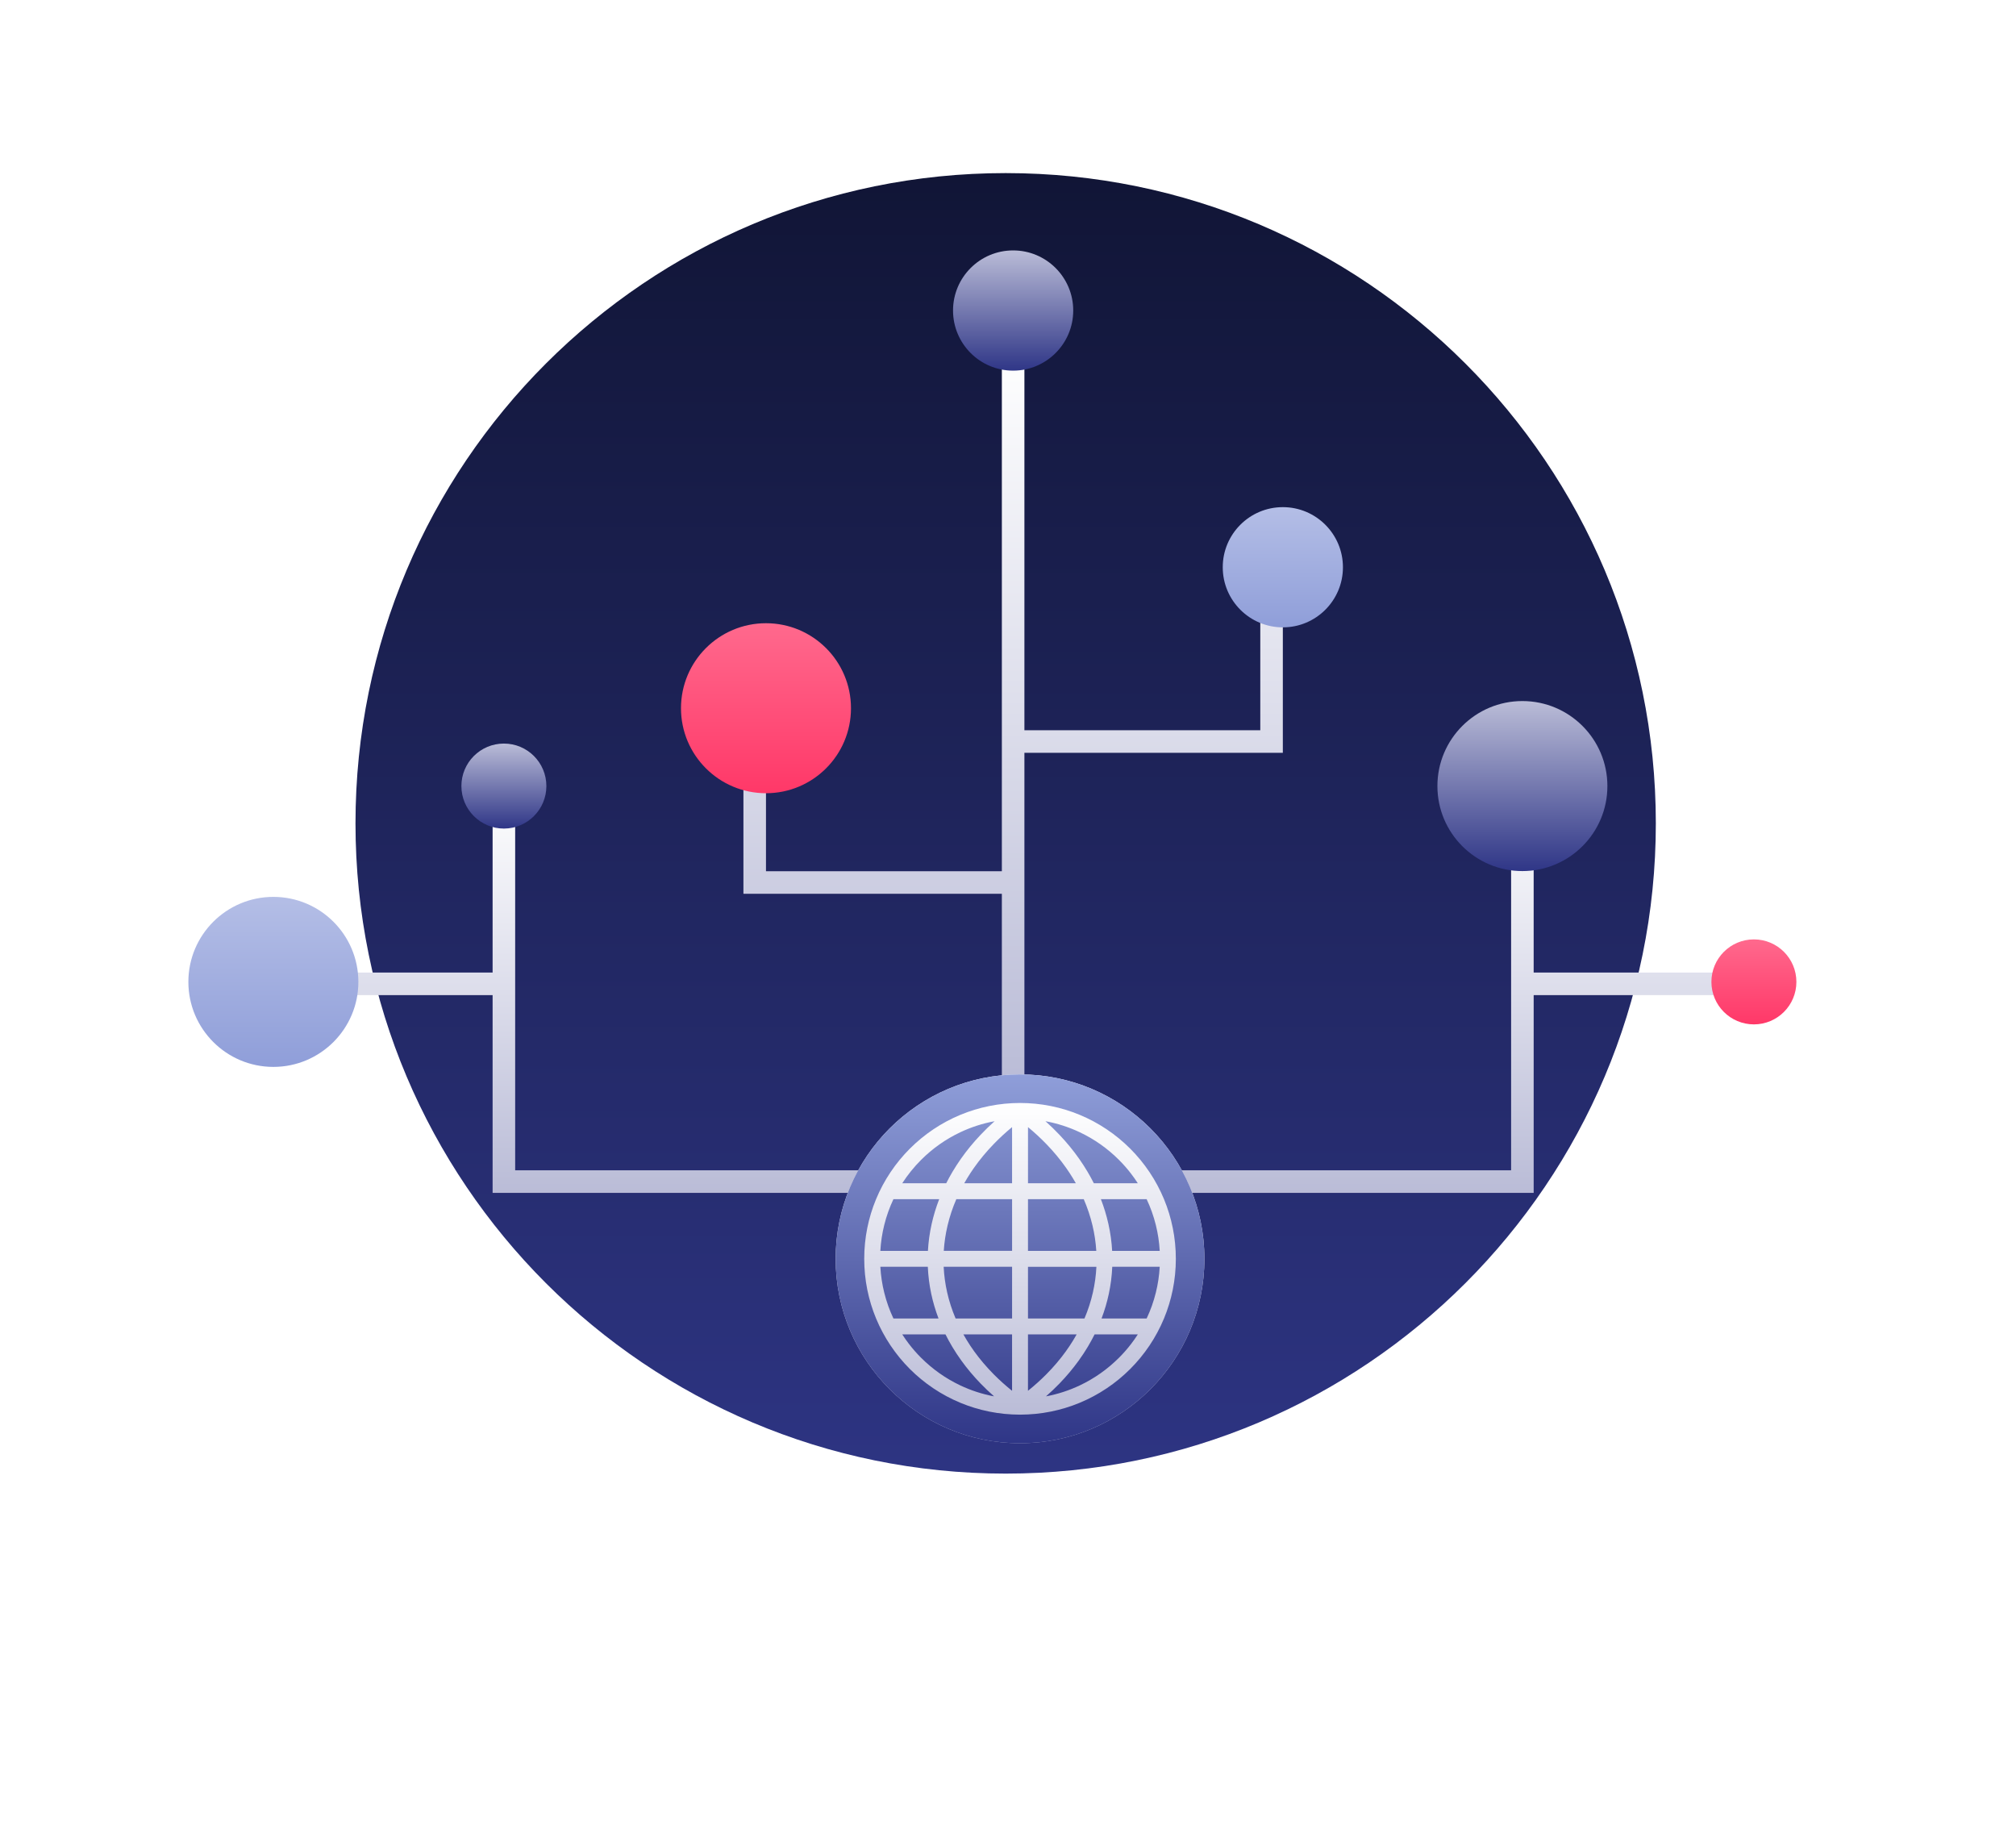 <svg width="431" height="392" viewBox="0 0 431 392" fill="none" xmlns="http://www.w3.org/2000/svg">
<g filter="url(#filter0_f_115_1477)">
<path d="M215 315C291.768 315 354 252.768 354 176C354 99.232 291.768 37 215 37C138.232 37 76 99.232 76 176C76 252.768 138.232 315 215 315Z" fill="url(#paint0_linear_115_1477)"/>
</g>
<path d="M105.314 212.715H58.337V207.894H105.314V168.031H110.137V250.168H184.641V254.989H107.726H105.315V252.578V212.717L105.314 212.715ZM327.882 212.715H374.859V207.894H327.882V168.031H323.061V250.168H252.529V254.989H325.473H327.884V252.578V212.717L327.882 212.715Z" fill="url(#paint1_linear_115_1477)"/>
<path d="M214.187 191.056H161.348H158.937V188.645V151.396H163.758V186.235H214.187V137.583V73.438H219.008V137.583V156.099H269.436V121.26H274.257V158.509V160.92H271.846H219.008V231.836H214.187V191.056Z" fill="url(#paint2_linear_115_1477)"/>
<path d="M216.598 53.531C223.694 53.531 229.445 59.283 229.445 66.378C229.445 73.474 223.692 79.227 216.598 79.227C209.502 79.227 203.749 73.474 203.749 66.378C203.749 59.283 209.502 53.531 216.598 53.531Z" fill="url(#paint3_linear_115_1477)"/>
<path d="M274.259 108.408C281.353 108.408 287.106 114.161 287.106 121.257C287.106 128.352 281.353 134.104 274.259 134.104C267.163 134.104 261.411 128.352 261.411 121.257C261.411 114.161 267.164 108.408 274.259 108.408Z" fill="url(#paint4_linear_115_1477)"/>
<path d="M163.761 133.221C173.795 133.221 181.931 141.357 181.931 151.392C181.931 161.427 173.795 169.561 163.761 169.561C153.727 169.561 145.589 161.425 145.589 151.392C145.589 141.355 153.725 133.221 163.761 133.221Z" fill="url(#paint5_linear_115_1477)"/>
<path d="M107.727 158.946C112.745 158.946 116.81 163.013 116.81 168.029C116.81 173.047 112.744 177.114 107.727 177.114C102.71 177.114 98.642 173.046 98.642 168.029C98.642 163.012 102.709 158.946 107.727 158.946Z" fill="url(#paint6_linear_115_1477)"/>
<path d="M58.442 191.718C68.478 191.718 76.614 199.855 76.614 209.89C76.614 219.924 68.478 228.061 58.442 228.061C48.408 228.061 40.272 219.924 40.272 209.89C40.272 199.854 48.407 191.718 58.442 191.718Z" fill="url(#paint7_linear_115_1477)"/>
<path d="M374.966 200.805C379.985 200.805 384.05 204.873 384.05 209.89C384.05 214.905 379.984 218.973 374.966 218.973C369.948 218.973 365.882 214.905 365.882 209.89C365.882 204.873 369.949 200.805 374.966 200.805Z" fill="url(#paint8_linear_115_1477)"/>
<path d="M325.472 149.859C335.506 149.859 343.644 157.996 343.644 168.031C343.644 178.068 335.508 186.202 325.472 186.202C315.438 186.202 307.303 178.068 307.303 168.031C307.303 157.995 315.437 149.859 325.472 149.859Z" fill="url(#paint9_linear_115_1477)"/>
<path d="M218.072 229.666C239.843 229.666 257.492 247.315 257.492 269.086C257.492 290.858 239.843 308.507 218.072 308.507C196.3 308.507 178.651 290.858 178.651 269.086C178.651 247.315 196.301 229.666 218.072 229.666Z" fill="url(#paint10_linear_115_1477)"/>
<path d="M218.072 229.666C239.843 229.666 257.492 247.315 257.492 269.086C257.492 290.858 239.843 308.507 218.072 308.507C196.3 308.507 178.651 290.858 178.651 269.086C178.651 247.315 196.301 229.666 218.072 229.666Z" fill="url(#paint11_linear_115_1477)"/>
<path d="M218.074 235.778C222.579 235.778 226.881 236.676 230.808 238.303C234.89 239.993 238.558 242.466 241.626 245.535C244.694 248.601 247.167 252.27 248.858 256.352C250.484 260.279 251.383 264.582 251.383 269.088C251.383 273.593 250.484 277.895 248.858 281.823C247.167 285.905 244.694 289.572 241.626 292.64C238.558 295.708 234.89 298.183 230.808 299.872C226.882 301.498 222.577 302.397 218.074 302.397C213.567 302.397 209.265 301.498 205.338 299.872C201.256 298.181 197.589 295.708 194.52 292.64C191.454 289.572 188.979 285.905 187.288 281.823C185.662 277.896 184.763 273.593 184.763 269.088C184.763 264.581 185.662 260.279 187.288 256.352C188.979 252.27 191.454 248.601 194.52 245.535C197.589 242.466 201.256 239.992 205.338 238.303C209.265 236.676 213.567 235.778 218.074 235.778ZM191.009 281.845H200.648C199.987 280.106 199.467 278.34 199.088 276.562C198.683 274.655 198.439 272.726 198.358 270.788H188.209C188.313 272.676 188.597 274.523 189.04 276.31C189.518 278.238 190.182 280.092 191.009 281.845ZM204.301 281.845H216.373V270.788H201.746C201.833 272.613 202.079 274.436 202.487 276.244C202.912 278.129 203.518 280.002 204.301 281.845ZM219.774 281.845H231.846C232.628 280.003 233.233 278.129 233.657 276.245C234.065 274.437 234.311 272.613 234.4 270.789H219.773L219.774 281.845ZM235.499 281.845H245.138C245.966 280.093 246.63 278.237 247.107 276.31C247.549 274.524 247.832 272.676 247.937 270.787H237.788C237.706 272.724 237.462 274.654 237.057 276.562C236.679 278.339 236.16 280.106 235.499 281.845ZM243.249 285.245H234.01C233.569 286.132 233.086 287.01 232.568 287.881C231.972 288.877 231.32 289.868 230.616 290.844C229.399 292.533 228.026 294.171 226.505 295.745C225.602 296.679 224.645 297.593 223.628 298.485C226.165 298.009 228.59 297.211 230.858 296.137C233.978 294.66 236.805 292.656 239.221 290.237H239.224C240.139 289.324 240.997 288.349 241.786 287.323C242.302 286.655 242.791 285.96 243.251 285.246L243.249 285.245ZM230.176 285.245H219.772V297.296C221.178 296.162 222.483 294.991 223.68 293.784C225.251 292.199 226.646 290.556 227.866 288.863C228.406 288.116 228.923 287.338 229.416 286.537C229.68 286.104 229.933 285.674 230.174 285.243L230.176 285.245ZM216.371 285.245H205.967C206.208 285.676 206.462 286.106 206.725 286.538C207.218 287.34 207.735 288.117 208.275 288.865C209.497 290.557 210.891 292.201 212.461 293.785C213.661 294.993 214.962 296.164 216.369 297.297V285.247L216.371 285.245ZM202.133 285.245H192.896C193.354 285.96 193.844 286.654 194.358 287.322C195.148 288.348 196.005 289.323 196.92 290.236H196.923C199.339 292.653 202.166 294.66 205.286 296.136C207.557 297.21 209.982 298.009 212.518 298.484C211.504 297.592 210.544 296.678 209.642 295.744C208.118 294.17 206.747 292.532 205.53 290.843C204.824 289.867 204.173 288.878 203.578 287.88C203.057 287.009 202.577 286.13 202.135 285.244L202.133 285.245ZM192.895 252.929H202.296C202.706 252.114 203.153 251.298 203.634 250.486C204.192 249.546 204.794 248.618 205.434 247.705C206.665 245.955 208.058 244.253 209.612 242.611C210.561 241.607 211.572 240.625 212.641 239.667C210.071 240.138 207.614 240.939 205.316 242.024C202.183 243.502 199.345 245.512 196.921 247.938C195.408 249.451 194.054 251.125 192.895 252.929ZM206.14 252.929H216.371V240.929C214.961 242.093 213.649 243.309 212.437 244.562C210.858 246.193 209.447 247.899 208.212 249.657C207.708 250.371 207.236 251.095 206.795 251.82C206.571 252.187 206.354 252.557 206.144 252.93L206.14 252.929ZM219.772 252.929H230.001C229.792 252.556 229.574 252.187 229.351 251.819C228.91 251.094 228.436 250.372 227.933 249.656C226.696 247.897 225.287 246.194 223.708 244.561C222.497 243.308 221.183 242.093 219.774 240.928V252.929H219.772ZM233.847 252.929H243.249C242.79 252.215 242.302 251.522 241.787 250.854C241.002 249.835 240.147 248.86 239.222 247.938C236.799 245.51 233.962 243.502 230.827 242.024C228.531 240.939 226.074 240.138 223.503 239.667C224.572 240.624 225.584 241.606 226.534 242.611C228.086 244.253 229.48 245.956 230.71 247.705C231.35 248.618 231.953 249.546 232.51 250.486C232.991 251.299 233.438 252.112 233.847 252.929ZM245.135 256.331H235.354C236.029 258.07 236.565 259.836 236.964 261.621C237.391 263.529 237.659 265.457 237.766 267.388H247.937C247.832 265.498 247.549 263.651 247.107 261.865C246.629 259.938 245.965 258.083 245.138 256.331L245.135 256.331ZM231.692 256.331H219.772V267.388H234.375C234.264 265.574 233.993 263.759 233.564 261.953C233.112 260.05 232.488 258.17 231.692 256.331ZM216.371 256.331H204.452C203.656 258.17 203.033 260.05 202.582 261.951C202.153 263.757 201.881 265.574 201.771 267.386H216.374V256.33L216.371 256.331ZM200.791 256.331H191.009C190.181 258.083 189.517 259.937 189.04 261.865C188.597 263.651 188.313 265.497 188.209 267.387H198.38C198.488 265.455 198.753 263.529 199.182 261.62C199.582 259.836 200.118 258.069 200.793 256.33L200.791 256.331Z" fill="url(#paint12_linear_115_1477)"/>
<path d="M218.074 235.778C222.579 235.778 226.881 236.676 230.808 238.303C234.89 239.993 238.558 242.466 241.626 245.535C244.694 248.601 247.167 252.27 248.858 256.352C250.484 260.279 251.383 264.582 251.383 269.088C251.383 273.593 250.484 277.895 248.858 281.823C247.167 285.905 244.694 289.572 241.626 292.64C238.558 295.708 234.89 298.183 230.808 299.872C226.882 301.498 222.577 302.397 218.074 302.397C213.567 302.397 209.265 301.498 205.338 299.872C201.256 298.181 197.589 295.708 194.52 292.64C191.454 289.572 188.979 285.905 187.288 281.823C185.662 277.896 184.763 273.593 184.763 269.088C184.763 264.581 185.662 260.279 187.288 256.352C188.979 252.27 191.454 248.601 194.52 245.535C197.589 242.466 201.256 239.992 205.338 238.303C209.265 236.676 213.567 235.778 218.074 235.778ZM191.009 281.845H200.648C199.987 280.106 199.467 278.34 199.088 276.562C198.683 274.655 198.439 272.726 198.358 270.788H188.209C188.313 272.676 188.597 274.523 189.04 276.31C189.518 278.238 190.182 280.092 191.009 281.845ZM204.301 281.845H216.373V270.788H201.746C201.833 272.613 202.079 274.436 202.487 276.244C202.912 278.129 203.518 280.002 204.301 281.845ZM219.774 281.845H231.846C232.628 280.003 233.233 278.129 233.657 276.245C234.065 274.437 234.311 272.613 234.4 270.789H219.773L219.774 281.845ZM235.499 281.845H245.138C245.966 280.093 246.63 278.237 247.107 276.31C247.549 274.524 247.832 272.676 247.937 270.787H237.788C237.706 272.724 237.462 274.654 237.057 276.562C236.679 278.339 236.16 280.106 235.499 281.845ZM243.249 285.245H234.01C233.569 286.132 233.086 287.01 232.568 287.881C231.972 288.877 231.32 289.868 230.616 290.844C229.399 292.533 228.026 294.171 226.505 295.745C225.602 296.679 224.645 297.593 223.628 298.485C226.165 298.009 228.59 297.211 230.858 296.137C233.978 294.66 236.805 292.656 239.221 290.237H239.224C240.139 289.324 240.997 288.349 241.786 287.323C242.302 286.655 242.791 285.96 243.251 285.246L243.249 285.245ZM230.176 285.245H219.772V297.296C221.178 296.162 222.483 294.991 223.68 293.784C225.251 292.199 226.646 290.556 227.866 288.863C228.406 288.116 228.923 287.338 229.416 286.537C229.68 286.104 229.933 285.674 230.174 285.243L230.176 285.245ZM216.371 285.245H205.967C206.208 285.676 206.462 286.106 206.725 286.538C207.218 287.34 207.735 288.117 208.275 288.865C209.497 290.557 210.891 292.201 212.461 293.785C213.661 294.993 214.962 296.164 216.369 297.297V285.247L216.371 285.245ZM202.133 285.245H192.896C193.354 285.96 193.844 286.654 194.358 287.322C195.148 288.348 196.005 289.323 196.92 290.236H196.923C199.339 292.653 202.166 294.66 205.286 296.136C207.557 297.21 209.982 298.009 212.518 298.484C211.504 297.592 210.544 296.678 209.642 295.744C208.118 294.17 206.747 292.532 205.53 290.843C204.824 289.867 204.173 288.878 203.578 287.88C203.057 287.009 202.577 286.13 202.135 285.244L202.133 285.245ZM192.895 252.929H202.296C202.706 252.114 203.153 251.298 203.634 250.486C204.192 249.546 204.794 248.618 205.434 247.705C206.665 245.955 208.058 244.253 209.612 242.611C210.561 241.607 211.572 240.625 212.641 239.667C210.071 240.138 207.614 240.939 205.316 242.024C202.183 243.502 199.345 245.512 196.921 247.938C195.408 249.451 194.054 251.125 192.895 252.929ZM206.14 252.929H216.371V240.929C214.961 242.093 213.649 243.309 212.437 244.562C210.858 246.193 209.447 247.899 208.212 249.657C207.708 250.371 207.236 251.095 206.795 251.82C206.571 252.187 206.354 252.557 206.144 252.93L206.14 252.929ZM219.772 252.929H230.001C229.792 252.556 229.574 252.187 229.351 251.819C228.91 251.094 228.436 250.372 227.933 249.656C226.696 247.897 225.287 246.194 223.708 244.561C222.497 243.308 221.183 242.093 219.774 240.928V252.929H219.772ZM233.847 252.929H243.249C242.79 252.215 242.302 251.522 241.787 250.854C241.002 249.835 240.147 248.86 239.222 247.938C236.799 245.51 233.962 243.502 230.827 242.024C228.531 240.939 226.074 240.138 223.503 239.667C224.572 240.624 225.584 241.606 226.534 242.611C228.086 244.253 229.48 245.956 230.71 247.705C231.35 248.618 231.953 249.546 232.51 250.486C232.991 251.299 233.438 252.112 233.847 252.929ZM245.135 256.331H235.354C236.029 258.07 236.565 259.836 236.964 261.621C237.391 263.529 237.659 265.457 237.766 267.388H247.937C247.832 265.498 247.549 263.651 247.107 261.865C246.629 259.938 245.965 258.083 245.138 256.331L245.135 256.331ZM231.692 256.331H219.772V267.388H234.375C234.264 265.574 233.993 263.759 233.564 261.953C233.112 260.05 232.488 258.17 231.692 256.331ZM216.371 256.331H204.452C203.656 258.17 203.033 260.05 202.582 261.951C202.153 263.757 201.881 265.574 201.771 267.386H216.374V256.33L216.371 256.331ZM200.791 256.331H191.009C190.181 258.083 189.517 259.937 189.04 261.865C188.597 263.651 188.313 265.497 188.209 267.387H198.38C198.488 265.455 198.753 263.529 199.182 261.62C199.582 259.836 200.118 258.069 200.793 256.33L200.791 256.331Z" fill="url(#paint13_linear_115_1477)"/>
<defs>
<filter id="filter0_f_115_1477" x="-0.721" y="-39.721" width="431.441" height="431.441" filterUnits="userSpaceOnUse" color-interpolation-filters="sRGB">
<feFlood flood-opacity="0" result="BackgroundImageFix"/>
<feBlend mode="normal" in="SourceGraphic" in2="BackgroundImageFix" result="shape"/>
<feGaussianBlur stdDeviation="38.36" result="effect1_foregroundBlur_115_1477"/>
</filter>
<linearGradient id="paint0_linear_115_1477" x1="214.742" y1="1.127" x2="214.742" y2="466.054" gradientUnits="userSpaceOnUse">
<stop stop-color="#0D112C"/>
<stop offset="0.71" stop-color="#2F3687"/>
</linearGradient>
<linearGradient id="paint1_linear_115_1477" x1="216.598" y1="168.031" x2="216.598" y2="254.989" gradientUnits="userSpaceOnUse">
<stop stop-color="white"/>
<stop offset="1" stop-color="#BABCD7"/>
</linearGradient>
<linearGradient id="paint2_linear_115_1477" x1="216.597" y1="73.438" x2="216.597" y2="231.836" gradientUnits="userSpaceOnUse">
<stop stop-color="white"/>
<stop offset="1" stop-color="#BABCD7"/>
</linearGradient>
<linearGradient id="paint3_linear_115_1477" x1="216.597" y1="53.531" x2="216.597" y2="79.227" gradientUnits="userSpaceOnUse">
<stop stop-color="#BABCD7"/>
<stop offset="1" stop-color="#2F3687"/>
</linearGradient>
<linearGradient id="paint4_linear_115_1477" x1="274.259" y1="108.408" x2="274.259" y2="134.104" gradientUnits="userSpaceOnUse">
<stop stop-color="#B4BEE6"/>
<stop offset="1" stop-color="#8F9ED9"/>
</linearGradient>
<linearGradient id="paint5_linear_115_1477" x1="163.76" y1="133.221" x2="163.76" y2="169.561" gradientUnits="userSpaceOnUse">
<stop stop-color="#FF698D"/>
<stop offset="1" stop-color="#FF3868"/>
</linearGradient>
<linearGradient id="paint6_linear_115_1477" x1="107.726" y1="158.946" x2="107.726" y2="177.114" gradientUnits="userSpaceOnUse">
<stop stop-color="#BABCD7"/>
<stop offset="1" stop-color="#2F3687"/>
</linearGradient>
<linearGradient id="paint7_linear_115_1477" x1="58.443" y1="191.718" x2="58.443" y2="228.061" gradientUnits="userSpaceOnUse">
<stop stop-color="#B4BEE6"/>
<stop offset="1" stop-color="#8F9ED9"/>
</linearGradient>
<linearGradient id="paint8_linear_115_1477" x1="374.966" y1="200.805" x2="374.966" y2="218.973" gradientUnits="userSpaceOnUse">
<stop stop-color="#FF698D"/>
<stop offset="1" stop-color="#FF3868"/>
</linearGradient>
<linearGradient id="paint9_linear_115_1477" x1="325.474" y1="149.859" x2="325.474" y2="186.202" gradientUnits="userSpaceOnUse">
<stop stop-color="#BABCD7"/>
<stop offset="1" stop-color="#2F3687"/>
</linearGradient>
<linearGradient id="paint10_linear_115_1477" x1="218.072" y1="229.666" x2="218.072" y2="308.507" gradientUnits="userSpaceOnUse">
<stop stop-color="white"/>
<stop offset="1" stop-color="#BABCD7"/>
</linearGradient>
<linearGradient id="paint11_linear_115_1477" x1="218.072" y1="229.666" x2="218.072" y2="308.507" gradientUnits="userSpaceOnUse">
<stop stop-color="#8F9ED9"/>
<stop offset="1" stop-color="#2F3687"/>
</linearGradient>
<linearGradient id="paint12_linear_115_1477" x1="218.073" y1="235.778" x2="218.073" y2="302.397" gradientUnits="userSpaceOnUse">
<stop stop-color="#8F9ED9"/>
<stop offset="1" stop-color="#2F3687"/>
</linearGradient>
<linearGradient id="paint13_linear_115_1477" x1="218.073" y1="235.778" x2="218.073" y2="302.397" gradientUnits="userSpaceOnUse">
<stop stop-color="white"/>
<stop offset="1" stop-color="#BABCD7"/>
</linearGradient>
</defs>
</svg>
